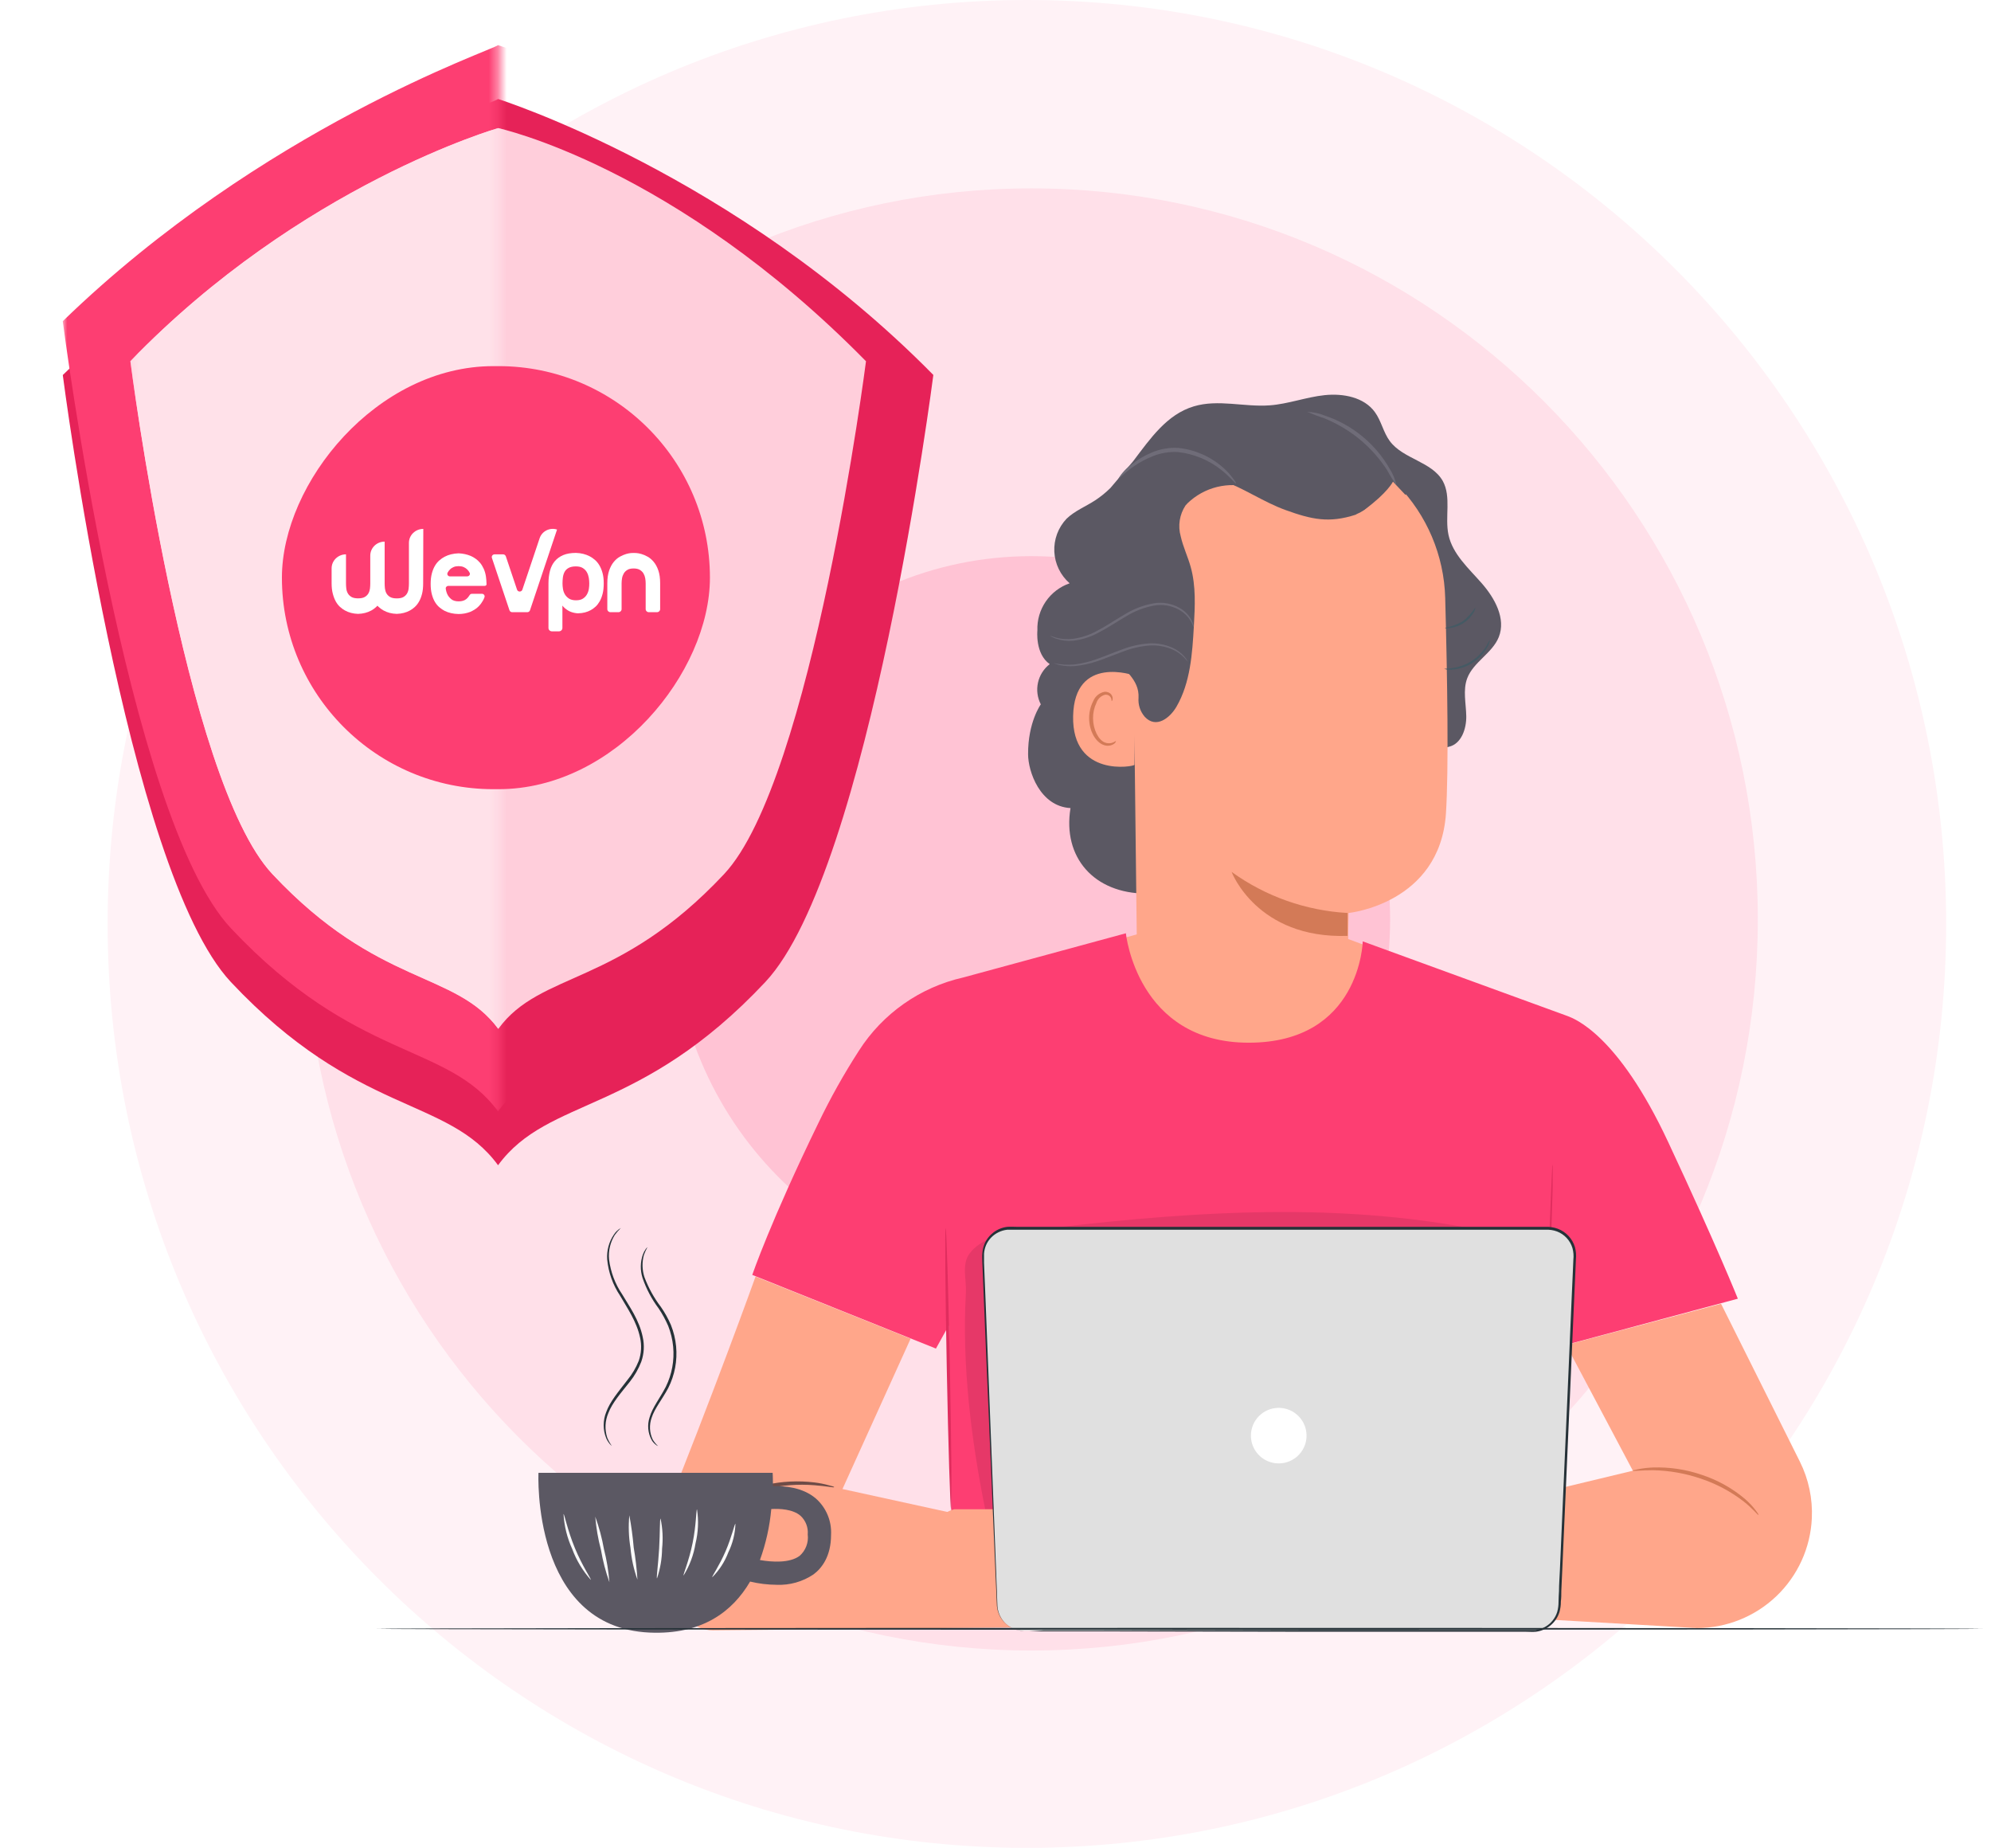 <svg width="222" height="206" viewBox="0 0 222 206" fill="none" xmlns="http://www.w3.org/2000/svg">
<path d="M217 103C217 159.885 171.109 206 114.5 206C57.891 206 12 159.885 12 103C12 46.115 57.891 0 114.5 0C171.109 0 217 46.115 217 103Z" fill="#FFF2F6"/>
<path d="M196 102.5C196 147.511 159.735 184 115 184C70.265 184 34 147.511 34 102.5C34 57.489 70.265 21 115 21C159.735 21 196 57.489 196 102.5Z" fill="#FFE0E9"/>
<path d="M155 102.5C155 124.868 137.091 143 115 143C92.909 143 75 124.868 75 102.5C75 80.132 92.909 62 115 62C137.091 62 155 80.132 155 102.5Z" fill="#FFC3D4"/>
<g filter="url(#filter0_d)">
<path d="M7.001 35.808C7.001 35.808 14.093 91.05 25.746 103.48C39.757 118.391 49.902 116.21 55.535 123.901C61.183 116.201 71.338 118.391 85.339 103.47C96.992 91.041 104.069 35.799 104.069 35.799C81.999 13.375 55.535 5.035 55.535 5.035C55.004 5.557 29.286 14.209 7.001 35.808Z" fill="#E62258"/>
</g>
<mask id="mask0" mask-type="alpha" maskUnits="userSpaceOnUse" x="7" y="4" width="49" height="121">
<rect width="48.641" height="120.308" transform="matrix(-1 0 0 1 55.642 4)" fill="#C4C4C4"/>
</mask>
<g mask="url(#mask0)">
<path d="M6.998 35.806C6.998 35.806 14.09 91.048 25.743 103.478C39.754 118.389 49.899 116.208 55.532 123.899C61.18 116.199 71.335 118.389 85.336 103.468C96.989 91.039 104.066 35.797 104.066 35.797C81.996 13.373 55.532 5.033 55.532 5.033C55.001 5.555 29.283 14.207 6.998 35.806Z" fill="#FD3E72"/>
</g>
<path d="M14.54 40.272C14.54 40.272 20.531 86.934 30.372 97.441C42.199 110.054 50.784 108.201 55.557 114.698C60.331 108.201 68.911 110.054 80.742 97.441C90.583 86.934 96.56 40.272 96.56 40.272C75.148 18.494 55.557 14.284 55.557 14.284C55.557 14.284 33.578 20.579 14.54 40.272Z" fill="#FFCEDB"/>
<mask id="mask1" mask-type="alpha" maskUnits="userSpaceOnUse" x="14" y="12" width="42" height="108">
<rect width="41.142" height="107.381" transform="matrix(-1 0 0 1 55.642 12.543)" fill="#C4C4C4"/>
</mask>
<g mask="url(#mask1)">
<path d="M14.532 40.266C14.532 40.266 20.522 86.928 30.363 97.435C42.19 110.048 50.775 108.196 55.548 114.692C60.322 108.196 68.902 110.048 80.734 97.435C90.575 86.928 96.551 40.266 96.551 40.266C75.139 18.488 55.548 14.278 55.548 14.278C55.548 14.278 33.569 20.573 14.532 40.266Z" fill="#FFE1E9"/>
</g>
<rect width="47.724" height="47.163" rx="23.582" transform="matrix(-1 0 0 1 79.158 40.816)" fill="#FD3E72"/>
<path d="M54.021 65.314H49.993C49.81 65.314 49.672 65.47 49.705 65.643C49.711 65.68 49.716 65.718 49.722 65.756C49.749 65.907 49.794 66.052 49.855 66.198C49.949 66.419 50.099 66.613 50.304 66.786C50.504 66.958 50.787 67.039 51.147 67.039C51.508 67.039 51.785 66.953 51.99 66.786C52.151 66.651 52.273 66.5 52.368 66.338C52.418 66.252 52.517 66.198 52.617 66.198H53.743C53.949 66.198 54.087 66.397 54.021 66.581C53.971 66.721 53.91 66.856 53.838 66.974C53.71 67.195 53.572 67.389 53.416 67.551C53.261 67.713 53.1 67.848 52.922 67.956C52.745 68.063 52.578 68.15 52.412 68.22C52.007 68.371 51.586 68.451 51.136 68.451C50.548 68.441 50.027 68.322 49.572 68.096C49.378 67.993 49.189 67.864 49 67.707C48.812 67.551 48.645 67.352 48.501 67.115C48.357 66.877 48.24 66.591 48.152 66.257C48.063 65.923 48.019 65.54 48.019 65.093C48.019 64.651 48.063 64.263 48.152 63.928C48.24 63.594 48.357 63.308 48.501 63.066C48.645 62.823 48.812 62.624 49 62.462C49.189 62.3 49.378 62.171 49.572 62.068C50.021 61.831 50.537 61.707 51.12 61.685C51.131 61.685 51.142 61.685 51.153 61.685C51.63 61.707 52.074 61.804 52.49 61.977C52.667 62.052 52.845 62.155 53.022 62.279C53.2 62.403 53.366 62.553 53.522 62.737C53.677 62.92 53.81 63.136 53.926 63.389C54.043 63.642 54.132 63.934 54.182 64.263C54.198 64.392 54.215 64.521 54.226 64.656C54.237 64.791 54.248 64.936 54.248 65.093C54.254 65.082 54.287 65.314 54.021 65.314ZM52.101 64.252C52.312 64.252 52.462 64.036 52.368 63.853C52.368 63.853 52.368 63.847 52.362 63.847C52.296 63.713 52.207 63.589 52.09 63.475C51.974 63.368 51.841 63.276 51.685 63.211C51.53 63.147 51.341 63.114 51.136 63.114C50.925 63.114 50.742 63.147 50.587 63.211C50.432 63.276 50.293 63.362 50.182 63.475C50.066 63.589 49.977 63.707 49.905 63.847V63.853C49.81 64.041 49.96 64.257 50.171 64.257H52.101V64.252Z" fill="white"/>
<path d="M47.199 58.963C46.312 58.963 45.596 59.658 45.596 60.521V65.033C45.596 65.222 45.585 65.411 45.563 65.61C45.541 65.804 45.485 65.982 45.397 66.144C45.308 66.306 45.175 66.441 44.997 66.548C44.82 66.656 44.564 66.71 44.243 66.71C43.921 66.71 43.666 66.656 43.488 66.548C43.311 66.441 43.178 66.306 43.089 66.144C43 65.982 42.945 65.804 42.922 65.61C42.9 65.416 42.889 65.222 42.889 65.033V60.381C42.002 60.381 41.286 61.076 41.286 61.939V65.028C41.286 65.217 41.275 65.405 41.253 65.605C41.23 65.799 41.175 65.977 41.086 66.139C40.997 66.3 40.864 66.435 40.687 66.543C40.509 66.651 40.254 66.705 39.932 66.705C39.611 66.705 39.355 66.651 39.178 66.543C39 66.435 38.867 66.3 38.779 66.139C38.69 65.977 38.634 65.799 38.612 65.605C38.59 65.411 38.579 65.217 38.579 65.028V61.799C37.691 61.799 36.976 62.499 36.976 63.357V65.028C36.976 65.47 37.02 65.858 37.109 66.192C37.197 66.527 37.308 66.812 37.442 67.055C37.58 67.298 37.736 67.497 37.913 67.659C38.091 67.821 38.274 67.95 38.457 68.052C38.884 68.29 39.378 68.419 39.927 68.435C40.487 68.419 40.981 68.29 41.413 68.052C41.597 67.95 41.78 67.821 41.952 67.659C41.996 67.616 42.04 67.573 42.085 67.524C42.129 67.573 42.173 67.616 42.218 67.659C42.395 67.821 42.578 67.95 42.761 68.052C43.189 68.29 43.682 68.419 44.232 68.435C44.792 68.419 45.286 68.29 45.718 68.052C45.901 67.95 46.084 67.821 46.256 67.659C46.434 67.497 46.589 67.298 46.728 67.055C46.867 66.812 46.977 66.527 47.061 66.192C47.144 65.858 47.183 65.475 47.183 65.028L47.199 58.963Z" fill="white"/>
<path d="M59.094 68.037C59.049 68.161 58.933 68.248 58.794 68.248H57.951H57.108C56.975 68.248 56.852 68.161 56.808 68.037L54.85 62.199C54.783 61.999 54.933 61.8 55.15 61.8H56.098C56.231 61.8 56.353 61.886 56.398 62.01L57.651 65.735C57.746 66.016 58.151 66.016 58.245 65.735L58.966 63.59L60.175 59.988C60.442 59.207 61.307 58.775 62.111 59.034L59.094 68.037Z" fill="white"/>
<path d="M66.83 63.018C66.686 62.775 66.52 62.576 66.331 62.414C66.142 62.252 65.954 62.123 65.76 62.02C65.305 61.783 64.789 61.654 64.217 61.638C63.668 61.638 63.202 61.719 62.819 61.875C62.437 62.031 62.12 62.258 61.871 62.549C61.621 62.84 61.444 63.196 61.327 63.616C61.216 64.037 61.155 64.511 61.155 65.045V70.005C61.155 70.215 61.327 70.382 61.544 70.382H62.32C62.537 70.382 62.709 70.215 62.709 70.005V67.509C62.792 67.622 62.886 67.719 62.986 67.805C63.213 67.994 63.435 68.129 63.652 68.21C63.896 68.301 64.145 68.355 64.406 68.371C64.428 68.371 64.445 68.371 64.467 68.371C64.994 68.361 65.466 68.242 65.876 68.016C66.059 67.913 66.237 67.784 66.409 67.627C66.581 67.471 66.73 67.272 66.869 67.034C67.002 66.797 67.113 66.511 67.196 66.183C67.28 65.854 67.318 65.465 67.318 65.023C67.318 64.581 67.274 64.198 67.18 63.864C67.091 63.541 66.975 63.255 66.83 63.018ZM65.66 65.643C65.626 65.864 65.554 66.069 65.449 66.258C65.344 66.447 65.194 66.608 65 66.732C64.805 66.862 64.545 66.921 64.223 66.921C63.901 66.921 63.641 66.856 63.446 66.732C63.252 66.603 63.097 66.447 62.986 66.258C62.875 66.069 62.803 65.864 62.77 65.643C62.736 65.422 62.72 65.217 62.72 65.034C62.72 64.808 62.736 64.581 62.764 64.355C62.797 64.128 62.858 63.929 62.958 63.746C63.058 63.562 63.208 63.417 63.407 63.309C63.607 63.201 63.879 63.142 64.217 63.142C64.539 63.142 64.8 63.206 64.994 63.331C65.188 63.46 65.344 63.616 65.443 63.805C65.549 63.994 65.615 64.204 65.654 64.419C65.688 64.641 65.704 64.845 65.704 65.029C65.71 65.217 65.693 65.422 65.66 65.643Z" fill="white"/>
<path d="M73.408 63.6C73.275 63.211 73.103 62.893 72.892 62.64C72.682 62.387 72.454 62.193 72.21 62.058C71.966 61.923 71.733 61.821 71.517 61.761C71.3 61.697 71.106 61.664 70.945 61.653C70.784 61.643 70.69 61.643 70.662 61.643C70.629 61.643 70.529 61.648 70.374 61.653C70.219 61.664 70.03 61.697 69.814 61.761C69.597 61.826 69.364 61.923 69.12 62.058C68.876 62.193 68.649 62.387 68.438 62.64C68.227 62.893 68.055 63.217 67.922 63.6C67.789 63.988 67.717 64.462 67.717 65.028V67.907C67.717 68.096 67.872 68.247 68.066 68.247H68.959C69.154 68.247 69.309 68.096 69.309 67.907V65.034C69.309 64.845 69.326 64.656 69.359 64.462C69.392 64.268 69.459 64.09 69.553 63.928C69.647 63.767 69.786 63.632 69.958 63.529C70.13 63.422 70.363 63.373 70.651 63.373C70.94 63.373 71.173 63.427 71.345 63.529C71.517 63.637 71.655 63.767 71.75 63.928C71.844 64.09 71.911 64.268 71.944 64.462C71.977 64.656 71.994 64.85 71.994 65.034V67.907C71.994 68.096 72.149 68.247 72.343 68.247H73.259C73.453 68.247 73.608 68.096 73.608 67.907V65.034C73.608 64.462 73.542 63.988 73.408 63.6Z" fill="white"/>
<path d="M155.325 106.531L149.677 104.446L128.076 103.808L123.062 105.172L123.714 117.366L135.053 124.582L146.05 124.36L152.963 118.074L154.502 111.844L155.325 106.531Z" fill="#FFA68A"/>
<path d="M91.247 125.207C92.583 122.425 94.093 119.73 95.768 117.138C98.415 112.99 102.597 110.053 107.404 108.969L125.536 104.041C125.536 104.041 126.765 116.241 139.231 116.241C151.697 116.241 151.95 104.945 151.95 104.945L174.773 113.265C175.495 113.55 180.357 115.224 186.017 127.342C191.411 138.879 193.773 144.78 193.773 144.78L172.247 150.555L170.835 170.425L171.291 181.501L105.708 181.356L106.075 168.719L105.777 147.781L104.359 150.34L83.878 142.127C83.878 142.127 85.936 136.112 91.247 125.207Z" fill="#FD3E72"/>
<path d="M105.441 136.927C105.347 136.927 105.403 143.94 105.568 152.589C105.733 161.239 105.954 168.246 106.049 168.246C106.144 168.246 106.087 161.232 105.916 152.583C105.745 143.934 105.536 136.927 105.441 136.927Z" fill="#E02D5E"/>
<g opacity="0.3">
<path opacity="0.3" d="M169.335 138.967C168.316 137.855 166.733 137.482 165.252 137.179C148.373 133.736 130.95 135.183 113.856 137.312C111.735 137.577 109.424 138.026 108.113 139.732C107.189 140.995 107.784 142.606 107.696 144.154C107.246 152.065 108.278 160.487 109.848 168.252L168.094 167.317C170.088 161.295 170.57 151.079 170.627 144.135C170.62 142.316 170.563 140.313 169.335 138.967Z" fill="black"/>
</g>
<path d="M173.128 129.845C173.137 129.943 173.137 130.043 173.128 130.142C173.128 130.363 173.128 130.647 173.128 130.995C173.128 131.734 173.128 132.802 173.071 134.154C173.007 136.795 172.868 140.472 172.64 144.477C172.412 148.483 172.159 152.154 171.944 154.789C171.836 156.084 171.741 157.139 171.678 157.91C171.64 158.257 171.614 158.542 171.589 158.756C171.586 158.857 171.569 158.957 171.539 159.053C171.53 158.955 171.53 158.855 171.539 158.756C171.539 158.537 171.551 158.253 171.576 157.903C171.627 157.133 171.69 156.071 171.766 154.744C171.931 152.078 172.146 148.426 172.4 144.433C172.653 140.44 172.792 136.757 172.9 134.116C172.957 132.821 173.001 131.759 173.033 130.957L173.077 130.104C173.085 130.016 173.102 129.929 173.128 129.845Z" fill="#E02D5E"/>
<path d="M116.052 78.522C116.052 78.522 114.609 80.506 114.634 84.089C114.634 85.984 115.951 89.895 119.363 90.085C118.458 95.569 121.972 99.618 127.828 99.618C133.684 99.618 140.389 89.604 145.815 87.399L161.56 83.248C162.947 82.926 163.516 81.246 163.491 79.83C163.466 78.415 163.099 76.936 163.599 75.61C164.289 73.796 166.397 72.823 167.119 71.016C167.936 68.963 166.669 66.682 165.22 65.027C163.77 63.372 161.972 61.786 161.51 59.631C161.085 57.641 161.845 55.404 160.876 53.629C159.654 51.449 156.445 51.178 154.963 49.169C154.241 48.196 154.02 46.925 153.304 45.946C152.095 44.272 149.759 43.836 147.701 44.051C145.644 44.266 143.612 45.043 141.573 45.188C138.743 45.397 135.824 44.48 133.108 45.302C130.114 46.199 128.29 48.853 126.347 51.418L123.814 54.4C123.298 54.912 122.731 55.371 122.124 55.771C121.06 56.466 119.838 56.946 118.92 57.831C118.457 58.32 118.098 58.897 117.864 59.528C117.631 60.159 117.527 60.831 117.559 61.503C117.592 62.175 117.76 62.833 118.054 63.439C118.347 64.044 118.761 64.585 119.268 65.027C118.184 65.401 117.249 66.114 116.602 67.059C115.954 68.005 115.628 69.133 115.672 70.277C115.672 70.277 115.394 72.88 117.046 74.037C116.382 74.551 115.919 75.281 115.738 76.1C115.556 76.92 115.667 77.776 116.052 78.522Z" fill="#5B5863"/>
<path d="M126.606 83.824C125.34 79.837 124.023 75.825 123.441 71.674C122.858 67.523 122.972 63.195 124.441 59.265C124.663 58.671 126.549 54.672 127.189 54.735C127.638 54.779 126.473 58.526 126.701 58.899C128.886 62.645 129.481 67.15 129.133 71.472C128.752 75.67 127.903 79.813 126.6 83.824" fill="#5B5863"/>
<path d="M137.99 115.143C131.481 115.004 126.752 104.345 126.752 104.345L126.328 67.852C125.986 57.345 131.829 48.386 142.345 48.335L143.32 48.386C148.046 48.638 152.504 50.657 155.807 54.04C159.109 57.423 161.014 61.923 161.142 66.645C161.389 75.755 161.541 85.827 161.225 90.685C160.554 100.756 150.373 101.78 150.373 101.78C150.373 101.78 150.316 104.117 150.291 107.081C150.221 113.727 140.579 115.37 137.971 115.143H137.99Z" fill="#FFA68A"/>
<path d="M150.26 101.78C145.598 101.519 141.109 99.929 137.325 97.199C137.325 97.199 140.136 104.674 150.253 104.332L150.26 101.78Z" fill="#D37A57"/>
<path d="M126.619 75.357C126.448 75.269 119.788 72.938 119.655 79.837C119.522 86.736 126.474 85.46 126.493 85.264C126.512 85.068 126.619 75.357 126.619 75.357Z" fill="#FFA68A"/>
<path d="M124.422 82.604C124.422 82.604 124.302 82.686 124.1 82.774C123.809 82.89 123.485 82.89 123.194 82.774C122.472 82.49 121.884 81.321 121.877 80.077C121.87 79.485 121.998 78.899 122.251 78.364C122.319 78.15 122.439 77.955 122.6 77.798C122.762 77.64 122.959 77.525 123.175 77.461C123.314 77.431 123.458 77.448 123.586 77.51C123.713 77.572 123.816 77.675 123.878 77.802C123.967 77.998 123.922 78.137 123.954 78.15C123.986 78.162 124.106 78.036 124.055 77.751C124.021 77.579 123.93 77.423 123.796 77.309C123.615 77.17 123.39 77.103 123.163 77.12C122.88 77.172 122.616 77.296 122.395 77.478C122.173 77.66 122.002 77.896 121.896 78.162C121.593 78.748 121.437 79.398 121.44 80.058C121.44 81.448 122.137 82.768 123.131 83.078C123.315 83.136 123.51 83.151 123.701 83.123C123.892 83.094 124.074 83.023 124.232 82.913C124.41 82.768 124.448 82.617 124.422 82.604Z" fill="#D37A57"/>
<path d="M156.698 55.158C157.825 54.557 154.514 50.899 151.779 49.617C147.651 47.683 141.32 46.458 137.47 47.475C132.842 48.738 128.98 50.969 126.606 55.126C124.314 59.363 123.191 64.131 123.352 68.944C123.277 70.409 123.594 71.868 124.27 73.171C125.22 74.712 127.062 75.698 126.948 77.795C126.918 78.177 126.964 78.56 127.083 78.924C127.203 79.287 127.394 79.623 127.645 79.912C128.911 81.27 130.456 80.032 131.184 78.775C132.735 76.09 132.944 72.867 133.121 69.771C133.241 67.573 133.362 65.349 132.766 63.207C132.444 62.051 131.912 60.958 131.652 59.789C131.488 59.21 131.451 58.603 131.544 58.008C131.637 57.414 131.857 56.847 132.19 56.345C132.363 56.143 132.554 55.957 132.76 55.789C133.735 54.963 134.912 54.41 136.172 54.188C137.431 53.966 138.727 54.083 139.927 54.526C143.808 55.954 150.43 58.089 152.184 56.794C154.716 54.93 155.318 53.698 155.318 53.698L156.698 55.158Z" fill="#5B5863"/>
<path d="M137.844 46.547C141.643 45.328 145.986 45.448 149.519 47.337C151.418 48.335 153.077 49.921 153.628 51.968C154.179 54.015 153.267 56.523 151.292 57.3L151.152 57.383C148.189 58.337 146.277 57.919 143.352 56.864C140.89 55.974 138.705 54.426 136.236 53.547C133.589 52.615 130.722 52.497 128.006 53.206C130.64 50.16 134.034 47.863 137.844 46.547Z" fill="#5B5863"/>
<path d="M124.694 53.37C124.758 53.42 125.327 52.738 126.435 51.98C127.088 51.527 127.791 51.151 128.531 50.861C129.422 50.499 130.382 50.34 131.342 50.394C133.105 50.589 134.777 51.277 136.166 52.378C137.236 53.224 137.73 53.932 137.793 53.882C137.857 53.831 137.724 53.673 137.496 53.351C137.168 52.903 136.792 52.492 136.375 52.125C134.98 50.893 133.233 50.126 131.38 49.933C130.349 49.874 129.319 50.058 128.373 50.47C127.607 50.792 126.89 51.218 126.239 51.733C125.61 52.159 125.083 52.718 124.694 53.37Z" fill="#6F6C78"/>
<path d="M145.765 45.915C146.362 46.178 146.972 46.408 147.594 46.604C149.041 47.184 150.39 47.981 151.596 48.967C152.799 49.958 153.842 51.131 154.685 52.442C154.999 53.022 155.344 53.585 155.717 54.129C155.58 53.478 155.327 52.857 154.97 52.296C153.373 49.478 150.785 47.351 147.708 46.326C147.09 46.076 146.432 45.937 145.765 45.915Z" fill="#6F6C78"/>
<path d="M117.078 70.859C117.078 70.859 117.312 70.96 117.749 71.086C118.367 71.254 119.013 71.297 119.648 71.213C120.59 71.084 121.501 70.782 122.332 70.322C123.295 69.829 124.276 69.147 125.371 68.515C126.384 67.881 127.511 67.452 128.689 67.251C129.669 67.095 130.673 67.28 131.532 67.776C132.118 68.102 132.592 68.598 132.893 69.197C132.976 69.359 133.037 69.531 133.076 69.709C133.076 69.835 133.114 69.899 133.076 69.899C133.038 69.899 133.007 69.646 132.785 69.267C132.462 68.712 131.991 68.257 131.424 67.953C130.591 67.501 129.629 67.343 128.695 67.504C127.549 67.718 126.453 68.147 125.466 68.768C124.384 69.4 123.39 70.076 122.408 70.568C121.549 71.027 120.61 71.319 119.642 71.428C118.99 71.485 118.334 71.403 117.717 71.188C117.548 71.129 117.385 71.055 117.23 70.966C117.122 70.903 117.071 70.865 117.078 70.859Z" fill="#6F6C78"/>
<path d="M117.508 73.929C118.26 74.098 119.033 74.147 119.8 74.075C120.632 73.971 121.449 73.776 122.238 73.493C123.13 73.19 124.093 72.767 125.137 72.394C126.114 72.016 127.143 71.79 128.189 71.724C129.059 71.689 129.925 71.853 130.721 72.204C131.254 72.445 131.727 72.798 132.108 73.241C132.209 73.363 132.298 73.494 132.374 73.632C132.407 73.678 132.433 73.73 132.45 73.784C132.45 73.784 132.31 73.601 132.038 73.31C131.647 72.903 131.174 72.583 130.652 72.369C129.882 72.053 129.051 71.912 128.221 71.958C127.201 72.033 126.198 72.259 125.245 72.628C124.213 73.001 123.244 73.411 122.333 73.715C121.527 73.989 120.692 74.169 119.845 74.252C119.27 74.299 118.692 74.261 118.129 74.138C117.976 74.102 117.826 74.056 117.679 73.999C117.553 73.961 117.502 73.942 117.508 73.929Z" fill="#6F6C78"/>
<path d="M164.504 67.712C164.491 67.94 164.412 68.159 164.276 68.344C164 68.792 163.628 69.174 163.187 69.462C162.747 69.75 162.247 69.936 161.725 70.005C161.517 70.061 161.299 70.061 161.092 70.005C161.786 69.872 162.453 69.627 163.067 69.279C163.635 68.845 164.122 68.315 164.504 67.712Z" fill="#455A64"/>
<path d="M166.125 71.332C166.084 71.653 165.969 71.96 165.79 72.23C165.397 72.905 164.848 73.477 164.188 73.897C163.531 74.318 162.781 74.574 162.004 74.643C161.684 74.692 161.357 74.668 161.048 74.574C161.048 74.529 161.415 74.574 161.985 74.466C162.719 74.359 163.424 74.103 164.055 73.714C164.685 73.314 165.224 72.787 165.638 72.166C165.954 71.655 166.087 71.32 166.125 71.332Z" fill="#455A64"/>
<path d="M191.899 145.343L200.693 162.951C201.669 164.91 202.126 167.085 202.022 169.269C201.869 172.563 200.451 175.671 198.063 177.948C195.674 180.226 192.499 181.498 189.195 181.501L163.991 180.048L162.89 168.568L182.067 163.956L174.634 149.942L191.899 145.343Z" fill="#FFA68A"/>
<path d="M182.054 163.956C182.054 164.038 182.928 163.893 184.32 163.899C186.129 163.937 187.92 164.252 189.632 164.834C191.35 165.404 192.96 166.258 194.393 167.361C195.482 168.214 195.995 168.922 196.058 168.878C196.122 168.833 195.97 168.675 195.742 168.347C195.399 167.901 195.013 167.491 194.589 167.121C193.173 165.92 191.537 165.004 189.771 164.423C188.018 163.817 186.169 163.537 184.314 163.596C183.755 163.616 183.198 163.682 182.649 163.791C182.263 163.867 182.048 163.924 182.054 163.956Z" fill="#D37A57"/>
<path d="M84.245 142.316C84.245 142.316 79.51 155.515 73.565 170.211C73.444 170.508 73.349 170.814 73.28 171.127C72.381 175.095 75.413 181.754 79.491 181.754L113.615 181.419V170.299L93.938 165.997L101.536 149.235L84.245 142.316Z" fill="#FFA68A"/>
<path d="M78.635 169.041C78.686 169.098 79.357 168.568 80.535 167.892C83.641 166.104 87.216 165.295 90.791 165.573C92.159 165.674 92.994 165.863 93.007 165.794C93.02 165.724 92.817 165.693 92.437 165.585C91.908 165.437 91.368 165.33 90.823 165.263C89.01 165.043 87.172 165.135 85.391 165.535C83.608 165.936 81.909 166.644 80.37 167.626C79.9 167.92 79.453 168.249 79.034 168.612C78.768 168.865 78.616 169.016 78.635 169.041Z" fill="#6F4C47"/>
<path d="M167.809 167.904H162.877C162.877 167.904 151.747 163.892 149.455 164.271C147.397 164.619 139.844 169.623 138.369 170.589C138.203 170.698 138.076 170.858 138.008 171.044C137.863 171.436 137.876 171.869 138.044 172.252C138.211 172.634 138.521 172.938 138.907 173.098L139.066 173.161L138.996 173.382C138.909 173.675 138.871 173.98 138.882 174.286C138.899 174.517 138.99 174.736 139.141 174.912C139.293 175.088 139.496 175.211 139.723 175.263C139.949 175.316 140.186 175.294 140.399 175.202C140.612 175.111 140.791 174.953 140.908 174.753L140.623 175.259C140.508 175.465 140.453 175.699 140.465 175.935V176.389C140.478 176.639 140.566 176.878 140.719 177.076C140.872 177.273 141.081 177.42 141.319 177.495C141.541 177.564 141.777 177.569 142.001 177.51C142.225 177.451 142.428 177.33 142.586 177.16C143.548 176.105 145.612 174.001 147.017 173.767C148.534 173.584 150.061 173.508 151.589 173.54C151.899 173.542 152.203 173.636 152.459 173.812C152.715 173.988 152.913 174.237 153.026 174.526C152.196 174.589 146.41 177.596 144.365 178.677C144.048 178.834 143.774 179.065 143.567 179.352C143.359 179.638 143.225 179.97 143.174 180.319C143.099 180.951 143.421 181.627 144.688 181.33C147.41 180.698 152.285 178.456 152.285 178.456C152.285 178.456 154.817 177.735 156.444 178.885C158.743 180.503 159.8 181.096 161.775 180.446C162.975 180.045 164.126 179.511 165.207 178.854L169.1 178.468C169.1 178.468 172.842 169.313 167.809 167.904Z" fill="#936760"/>
<path d="M153.109 169.781C153.109 169.825 152.324 169.572 151.02 169.49C149.323 169.375 147.623 169.662 146.059 170.329C144.496 170.995 143.112 172.022 142.023 173.325C141.181 174.317 140.82 175.05 140.757 175.031C140.822 174.851 140.904 174.677 141.004 174.513C141.263 174.069 141.557 173.647 141.884 173.25C142.964 171.899 144.363 170.838 145.955 170.16C147.547 169.481 149.283 169.208 151.007 169.364C151.526 169.406 152.041 169.493 152.545 169.623C152.739 169.652 152.928 169.705 153.109 169.781Z" fill="#6F4C47"/>
<path d="M151.931 167.084C151.223 166.87 150.491 166.743 149.753 166.705C147.963 166.695 146.208 167.19 144.688 168.133C143.18 169.098 141.807 170.258 140.604 171.582L139.484 172.764C139.357 172.919 139.215 173.061 139.06 173.187C139.166 173.017 139.289 172.858 139.427 172.713C139.674 172.416 140.06 171.993 140.497 171.481C141.677 170.115 143.051 168.927 144.574 167.956C146.126 166.993 147.926 166.505 149.753 166.553C150.304 166.581 150.849 166.681 151.374 166.85C151.557 166.907 151.69 166.976 151.785 167.008C151.88 167.04 151.937 167.077 151.931 167.084Z" fill="#6F4C47"/>
<path d="M106.391 168.252H111.323C111.323 168.252 122.453 164.24 124.745 164.619C126.802 164.967 134.355 169.97 135.831 170.937C135.997 171.046 136.124 171.205 136.191 171.392C136.336 171.784 136.323 172.216 136.156 172.599C135.988 172.982 135.679 173.285 135.292 173.445L135.134 173.509L135.204 173.73C135.29 174.023 135.329 174.328 135.318 174.633C135.3 174.864 135.209 175.084 135.058 175.26C134.907 175.436 134.703 175.559 134.477 175.611C134.251 175.663 134.014 175.642 133.801 175.55C133.587 175.458 133.409 175.301 133.292 175.101L133.577 175.606C133.692 175.812 133.746 176.047 133.735 176.282V176.737C133.722 176.986 133.634 177.226 133.481 177.423C133.328 177.621 133.119 177.767 132.88 177.843C132.659 177.912 132.423 177.917 132.199 177.858C131.975 177.799 131.772 177.677 131.614 177.508C130.652 176.453 128.588 174.349 127.182 174.115C125.666 173.932 124.138 173.856 122.611 173.888C122.3 173.888 121.996 173.983 121.74 174.159C121.483 174.335 121.286 174.584 121.174 174.873C122.003 174.936 127.79 177.944 129.835 179.024C130.152 179.181 130.426 179.413 130.633 179.699C130.84 179.985 130.975 180.317 131.025 180.667C131.101 181.299 130.778 181.975 129.512 181.678C126.79 181.046 121.915 178.803 121.915 178.803C121.915 178.803 119.382 178.083 117.755 179.233C115.457 180.85 114.4 181.444 112.424 180.793C111.204 180.405 110.031 179.879 108.93 179.226L105.036 178.841C105.036 178.841 101.358 169.661 106.391 168.252Z" fill="#FFA68A"/>
<path d="M121.092 170.129C121.092 170.173 121.877 169.92 123.181 169.838C124.878 169.722 126.577 170.01 128.141 170.676C129.705 171.343 131.088 172.37 132.178 173.673C133.02 174.665 133.38 175.398 133.444 175.379C133.379 175.198 133.296 175.025 133.197 174.861C132.938 174.417 132.644 173.994 132.317 173.597C131.237 172.247 129.838 171.185 128.246 170.507C126.654 169.829 124.918 169.556 123.194 169.712C122.674 169.754 122.16 169.84 121.655 169.971C121.462 170 121.272 170.053 121.092 170.129Z" fill="#6F4C47"/>
<path d="M122.269 167.431C122.977 167.217 123.708 167.09 124.447 167.052C126.236 167.042 127.992 167.537 129.512 168.48C131.019 169.445 132.392 170.605 133.595 171.929L134.716 173.111C134.843 173.266 134.985 173.408 135.14 173.534C135.034 173.364 134.911 173.206 134.773 173.06C134.526 172.763 134.14 172.34 133.703 171.797C132.521 170.429 131.146 169.241 129.619 168.271C128.07 167.308 126.272 166.82 124.447 166.869C123.896 166.897 123.351 166.996 122.826 167.166C122.643 167.222 122.51 167.292 122.415 167.323C122.32 167.355 122.263 167.425 122.269 167.431Z" fill="#6F4C47"/>
<path d="M114.204 181.805H170.836C171.611 181.805 172.356 181.507 172.916 180.973C173.477 180.439 173.809 179.709 173.843 178.936L175.533 140.055C175.556 139.648 175.495 139.241 175.354 138.858C175.213 138.475 174.996 138.126 174.715 137.83C174.434 137.534 174.095 137.299 173.72 137.138C173.345 136.977 172.941 136.895 172.532 136.896H112.59C112.183 136.898 111.782 136.983 111.409 137.146C111.036 137.308 110.701 137.543 110.422 137.839C110.143 138.134 109.927 138.483 109.787 138.863C109.647 139.244 109.586 139.649 109.608 140.055L111.197 178.955C111.237 179.724 111.572 180.448 112.131 180.978C112.691 181.508 113.433 181.804 114.204 181.805Z" fill="#E0E0E0"/>
<path d="M114.204 181.804H114.064C113.926 181.807 113.788 181.794 113.653 181.766C113.113 181.676 112.609 181.437 112.197 181.078C111.862 180.785 111.595 180.423 111.414 180.017C111.232 179.612 111.141 179.172 111.146 178.727C111.102 177.691 111.051 176.497 110.988 175.151C110.76 169.762 110.424 161.972 110.013 152.349C109.911 149.942 109.81 147.415 109.696 144.768C109.645 143.46 109.588 142.114 109.531 140.749C109.531 140.408 109.487 140.073 109.531 139.713C109.556 139.353 109.64 138.998 109.778 138.664C109.997 138.154 110.346 137.711 110.79 137.378C111.235 137.045 111.759 136.835 112.311 136.769C112.691 136.737 113.039 136.769 113.4 136.769H129.386H170.924H172.304C172.78 136.747 173.256 136.82 173.703 136.984C174.154 137.155 174.559 137.427 174.888 137.778C175.217 138.13 175.462 138.552 175.603 139.012C175.728 139.464 175.767 139.935 175.717 140.402L175.66 141.754C175.622 142.657 175.577 143.555 175.539 144.445C175.383 148.03 175.229 151.553 175.077 155.016C174.773 161.966 174.476 168.625 174.197 174.987C174.159 175.783 174.128 176.579 174.09 177.363C174.09 177.754 174.09 178.146 174.039 178.538C174.042 178.937 173.989 179.335 173.881 179.719C173.7 180.294 173.358 180.805 172.896 181.192C172.434 181.58 171.871 181.827 171.272 181.905C170.867 181.943 170.5 181.905 170.12 181.905H161.32H145.492L122.618 181.861H116.401H114.786H114.235H114.786L116.388 181.754H122.605L145.479 181.71H161.307H170.107C170.481 181.71 170.873 181.71 171.228 181.71C171.592 181.666 171.945 181.552 172.266 181.375C172.923 181.012 173.413 180.41 173.634 179.694C173.734 179.328 173.783 178.949 173.779 178.569C173.779 178.178 173.811 177.786 173.83 177.394C173.83 176.611 173.9 175.821 173.931 175.025C174.21 168.656 174.495 161.972 174.799 155.047C174.944 151.585 175.103 148.059 175.254 144.477C175.292 143.586 175.337 142.689 175.375 141.785L175.432 140.433C175.482 139.997 175.447 139.555 175.33 139.132C175.204 138.714 174.984 138.331 174.687 138.011C174.389 137.691 174.023 137.444 173.615 137.287C173.201 137.132 172.758 137.065 172.317 137.091H170.937H129.398H113.362C113.007 137.091 112.634 137.091 112.298 137.091C111.956 137.13 111.624 137.228 111.317 137.382C110.712 137.678 110.23 138.176 109.956 138.791C109.824 139.1 109.745 139.429 109.721 139.764C109.721 140.086 109.721 140.44 109.721 140.781C109.778 142.146 109.829 143.485 109.886 144.799C109.987 147.428 110.086 149.955 110.184 152.381C110.557 162.01 110.861 169.8 111.07 175.189C111.121 176.535 111.165 177.717 111.203 178.772C111.194 179.206 111.28 179.637 111.454 180.035C111.627 180.433 111.885 180.788 112.209 181.078C112.62 181.431 113.119 181.664 113.653 181.754C113.835 181.781 114.019 181.798 114.204 181.804Z" fill="#263238"/>
<path d="M139.478 160.045C139.478 160.658 139.66 161.256 140.001 161.766C140.342 162.275 140.827 162.672 141.394 162.906C141.961 163.14 142.585 163.201 143.187 163.081C143.789 162.961 144.342 162.666 144.776 162.232C145.209 161.798 145.504 161.246 145.623 160.645C145.742 160.044 145.68 159.422 145.444 158.856C145.208 158.29 144.81 157.807 144.299 157.468C143.788 157.128 143.187 156.948 142.573 156.949C141.752 156.951 140.964 157.278 140.384 157.858C139.804 158.439 139.478 159.225 139.478 160.045Z" fill="white"/>
<path d="M90.969 167.052C89.481 165.788 87.442 165.636 86.189 165.681C86.189 164.758 86.151 164.189 86.151 164.189H60.041C60.041 164.189 59.218 181.387 72.412 182C78.319 182.266 81.7 179.625 83.637 176.314C84.606 176.547 85.598 176.668 86.594 176.674C88.052 176.737 89.492 176.331 90.703 175.518C91.602 174.848 92.665 173.54 92.665 171.095C92.705 170.337 92.573 169.58 92.279 168.88C91.986 168.18 91.538 167.555 90.969 167.052ZM89.164 173.445C88.05 174.279 86.056 174.147 84.733 173.913C85.398 172.08 85.824 170.169 85.999 168.227C86.891 168.176 88.398 168.227 89.266 168.985C89.549 169.248 89.768 169.572 89.906 169.932C90.044 170.292 90.098 170.679 90.063 171.064C90.118 171.504 90.065 171.95 89.908 172.365C89.752 172.78 89.496 173.151 89.164 173.445Z" fill="#5B5863"/>
<path d="M65.872 176.119C64.972 175.113 64.269 173.947 63.802 172.681C63.24 171.453 62.912 170.131 62.833 168.783C62.934 168.783 63.257 170.527 64.099 172.574C64.941 174.621 65.961 176.068 65.872 176.119Z" fill="#FAFAFA"/>
<path d="M67.95 176.389C67.53 175.212 67.214 174.001 67.006 172.769C66.685 171.56 66.473 170.325 66.373 169.079C66.799 170.256 67.124 171.467 67.342 172.699C67.651 173.909 67.855 175.144 67.95 176.389Z" fill="#FAFAFA"/>
<path d="M71.077 176.105C70.666 174.96 70.404 173.766 70.298 172.554C70.099 171.356 70.056 170.137 70.171 168.928C70.395 170.115 70.558 171.313 70.659 172.516C70.864 173.704 71.003 174.902 71.077 176.105Z" fill="#FAFAFA"/>
<path d="M73.653 169.295C73.888 170.397 73.946 171.53 73.824 172.65C73.811 173.774 73.62 174.889 73.26 175.954C73.165 175.954 73.387 174.463 73.495 172.631C73.602 170.799 73.558 169.301 73.653 169.295Z" fill="#FAFAFA"/>
<path d="M77.718 168.271C77.912 169.533 77.856 170.821 77.553 172.061C77.35 173.327 76.899 174.54 76.224 175.631C76.129 175.593 76.819 174.039 77.23 171.998C77.642 169.957 77.617 168.277 77.718 168.271Z" fill="#FAFAFA"/>
<path d="M82.004 169.875C81.966 170.983 81.695 172.07 81.206 173.066C80.815 174.103 80.206 175.044 79.421 175.827C79.345 175.77 80.2 174.563 80.902 172.933C81.605 171.303 81.903 169.856 82.004 169.875Z" fill="#FAFAFA"/>
<path d="M69.228 136.896C68.976 137.137 68.747 137.401 68.544 137.685C68.045 138.494 67.823 139.443 67.911 140.389C68.081 141.791 68.584 143.132 69.38 144.3C70.19 145.671 71.279 147.162 71.665 149.052C71.872 149.969 71.815 150.926 71.501 151.813C71.192 152.611 70.765 153.358 70.234 154.03C69.228 155.294 68.265 156.393 67.835 157.518C67.458 158.39 67.413 159.37 67.708 160.272C67.841 160.594 68.011 160.9 68.215 161.182C68.215 161.182 68.139 161.132 68.012 160.999C67.837 160.795 67.694 160.565 67.588 160.317C67.219 159.392 67.219 158.361 67.588 157.436C68.006 156.248 68.987 155.111 69.956 153.847C70.486 153.202 70.912 152.48 71.222 151.705C71.512 150.872 71.562 149.975 71.368 149.115C70.988 147.32 69.95 145.848 69.145 144.452C68.336 143.242 67.84 141.85 67.702 140.402C67.634 139.413 67.902 138.429 68.462 137.609C68.658 137.316 68.921 137.071 69.228 136.896Z" fill="#263238"/>
<path d="M72.184 139.05C72.034 139.322 71.904 139.605 71.798 139.897C71.573 140.717 71.595 141.585 71.862 142.393C72.306 143.578 72.922 144.691 73.691 145.697C74.129 146.326 74.502 146.997 74.806 147.7C75.112 148.467 75.308 149.273 75.388 150.094C75.539 151.691 75.236 153.299 74.514 154.732C73.824 156.027 72.976 157.032 72.659 158.055C72.517 158.45 72.455 158.869 72.477 159.287C72.499 159.706 72.604 160.116 72.786 160.494C72.947 160.759 73.145 161 73.375 161.208C73.297 161.179 73.225 161.138 73.159 161.088C72.964 160.944 72.798 160.764 72.672 160.557C72.457 160.168 72.326 159.738 72.285 159.296C72.245 158.853 72.297 158.407 72.438 157.986C72.748 156.899 73.596 155.85 74.242 154.593C74.922 153.208 75.204 151.662 75.059 150.126C74.983 149.336 74.798 148.559 74.508 147.82C74.213 147.136 73.855 146.48 73.438 145.861C72.664 144.827 72.058 143.678 71.64 142.456C71.377 141.608 71.39 140.699 71.678 139.859C71.761 139.634 71.874 139.422 72.014 139.227C72.115 139.101 72.172 139.038 72.184 139.05Z" fill="#263238"/>
<path d="M221.084 181.581C221.084 181.639 180.99 181.682 131.546 181.682C82.102 181.682 41.999 181.639 41.999 181.581C41.999 181.522 82.082 181.479 131.546 181.479C181.009 181.479 221.084 181.526 221.084 181.581Z" fill="#263238"/>
<defs>
<filter id="filter0_d" x="0.001" y="4.035" width="111.068" height="132.866" filterUnits="userSpaceOnUse" color-interpolation-filters="sRGB">
<feFlood flood-opacity="0" result="BackgroundImageFix"/>
<feColorMatrix in="SourceAlpha" type="matrix" values="0 0 0 0 0 0 0 0 0 0 0 0 0 0 0 0 0 0 127 0"/>
<feOffset dy="6"/>
<feGaussianBlur stdDeviation="3.5"/>
<feColorMatrix type="matrix" values="0 0 0 0 0 0 0 0 0 0 0 0 0 0 0 0 0 0 0.15 0"/>
<feBlend mode="normal" in2="BackgroundImageFix" result="effect1_dropShadow"/>
<feBlend mode="normal" in="SourceGraphic" in2="effect1_dropShadow" result="shape"/>
</filter>
</defs>
</svg>
